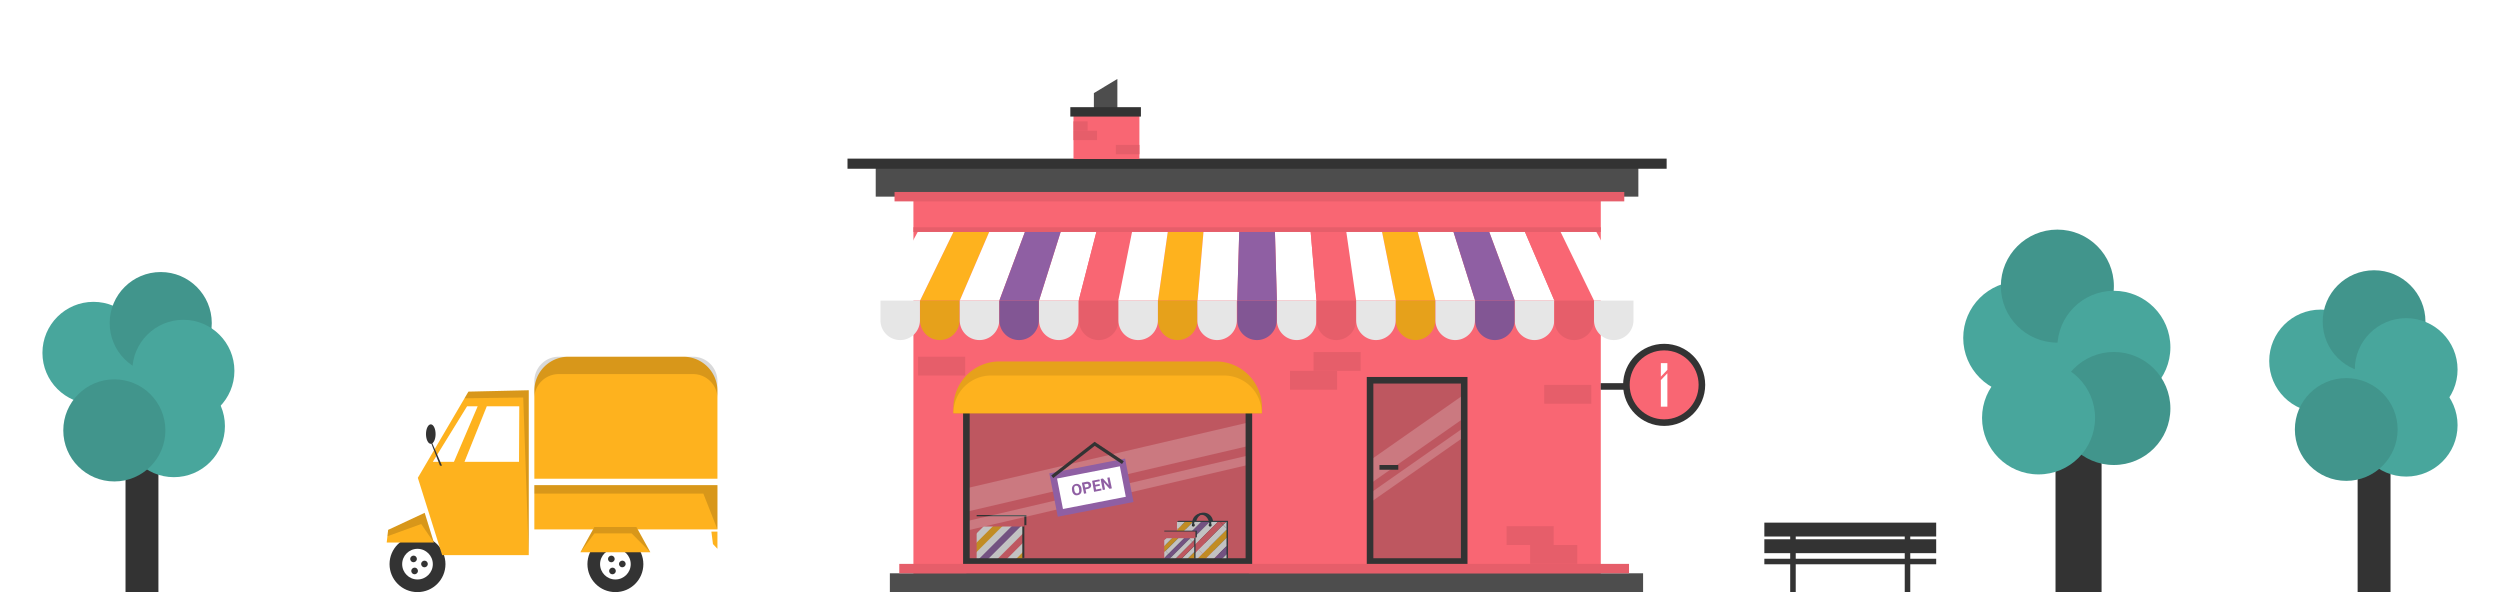 <svg xmlns="http://www.w3.org/2000/svg" xmlns:xlink="http://www.w3.org/1999/xlink" viewBox="0 0 380 90"><defs><style>.cls-1,.cls-20,.cls-22,.cls-25,.cls-27{fill:none;}.cls-2{fill:#feb21e;}.cls-26,.cls-3,.cls-8{fill:#fff;}.cls-4{fill:#8f5fa3;}.cls-21,.cls-5{fill:#f96673;}.cls-6{opacity:0.15;}.cls-14,.cls-7{fill:#333;}.cls-8{opacity:0.2;}.cls-9{fill:#1a1a1a;}.cls-10{fill:#2b393f;}.cls-11{clip-path:url(#clip-path);}.cls-12{clip-path:url(#clip-path-2);}.cls-13{fill:url(#New_Pattern);}.cls-14{opacity:0.3;}.cls-15{fill:#4d4d4d;}.cls-16{fill:#e6a11b;}.cls-17{fill:#e6e6e6;}.cls-18{fill:#e65e6a;}.cls-19{fill:#825694;}.cls-20,.cls-21,.cls-22,.cls-25,.cls-27{stroke:#333;}.cls-20,.cls-21,.cls-22,.cls-25,.cls-26,.cls-27{stroke-miterlimit:10;}.cls-22{stroke-width:5px;}.cls-23{fill:#48a69c;}.cls-24{fill:#41958c;}.cls-25{stroke-width:7px;}.cls-26{stroke:#8f5fa3;}.cls-27{stroke-width:0.5px;}</style><clipPath id="clip-path"><rect class="cls-1" x="178.9" y="79.33" width="7.53" height="5.76"/></clipPath><clipPath id="clip-path-2"><rect class="cls-1" x="176.97" y="81.54" width="4.55" height="3.53"/></clipPath><pattern id="New_Pattern" data-name="New Pattern" width="60" height="60" patternTransform="translate(99.17 89.33) rotate(45) scale(0.1)" patternUnits="userSpaceOnUse" viewBox="0 0 60 60"><rect class="cls-1" width="60" height="60"/><rect class="cls-2" width="10" height="60"/><rect class="cls-3" x="10" width="10" height="60"/><rect class="cls-4" x="20" width="10" height="60"/><rect class="cls-3" x="30" width="10" height="60"/><rect class="cls-3" x="50" width="10" height="60"/><rect class="cls-5" x="40" width="10" height="60"/></pattern></defs><title>header-store</title><g id="desk"><rect class="cls-2" x="81.22" y="73.74" width="27.83" height="6.73"/><polygon class="cls-6" points="81.22 73.74 81.22 75.03 106.91 75.03 109.05 80.47 109.05 73.74 81.22 73.74"/><circle class="cls-7" cx="93.54" cy="85.75" r="4.25"/><circle class="cls-3" cx="93.54" cy="85.75" r="2.33"/><circle class="cls-7" cx="92.93" cy="84.95" r="0.5" transform="translate(-31.93 68.72) rotate(-35.02)"/><circle class="cls-7" cx="94.6" cy="85.72" r="0.5" transform="translate(-32.07 69.81) rotate(-35.02)"/><circle class="cls-7" cx="93.09" cy="86.78" r="0.5" transform="translate(-32.94 69.14) rotate(-35.02)"/><circle class="cls-7" cx="63.46" cy="85.75" r="4.25"/><circle class="cls-3" cx="63.46" cy="85.75" r="2.33"/><circle class="cls-7" cx="62.86" cy="84.95" r="0.5" transform="translate(-37.37 51.46) rotate(-35.02)"/><circle class="cls-7" cx="64.52" cy="85.72" r="0.5" transform="translate(-37.51 52.55) rotate(-35.02)"/><circle class="cls-7" cx="63.02" cy="86.78" r="0.5" transform="translate(-38.39 51.88) rotate(-35.02)"/><polygon class="cls-2" points="64.55 77.95 59 80.54 58.78 82.46 65.95 82.46 64.55 77.95"/><path class="cls-2" d="M71.2,59.53l-7.69,13.1,3.7,11.75H80.37V59.32ZM65.8,70.19,71,61.76H72.6L69,70.19Zm13.09,0H70.61L74,61.76h4.93Z"/><path class="cls-2" d="M86.41,54.22h17.46a5.18,5.18,0,0,1,5.18,5.18V72.77a0,0,0,0,1,0,0H81.22a0,0,0,0,1,0,0V59.4A5.18,5.18,0,0,1,86.41,54.22Z"/><path class="cls-6" d="M105.34,54.22H84.93a3.71,3.71,0,0,0-3.71,3.71v2.64a3.71,3.71,0,0,1,3.71-3.71h20.41a3.71,3.71,0,0,1,3.71,3.71V57.93A3.71,3.71,0,0,0,105.34,54.22Z"/><polygon class="cls-8" points="65.81 70.19 70.98 61.76 72.6 61.76 68.98 70.19 65.81 70.19"/><polygon class="cls-8" points="78.89 70.19 70.61 70.19 73.96 61.76 78.89 61.76 78.89 70.19"/><polygon class="cls-2" points="109.05 83.42 108.37 82.7 108.13 80.8 109.05 80.8 109.05 83.42"/><g class="cls-6"><polygon points="65.95 82.46 65.95 82.46 64.55 77.95 59 80.54 58.89 81.51 64.02 79.65 65.95 82.46"/></g><polygon class="cls-2" points="96.73 80.1 90.35 80.1 88.22 83.94 98.85 83.94 96.73 80.1"/><polygon class="cls-6" points="96.01 81.08 98.85 83.94 96.73 80.1 90.35 80.1 88.22 83.94 90.35 81.08 96.01 81.08"/><polygon class="cls-6" points="70.61 60.54 79.53 60.42 80.37 84.38 80.37 59.32 71.2 59.53 70.61 60.54"/><ellipse class="cls-7" cx="65.48" cy="65.98" rx="0.73" ry="1.48"/><polygon class="cls-7" points="66.88 70.78 65.46 67.17 65.64 67.21 67.18 70.78 66.88 70.78"/><rect class="cls-5" x="138.84" y="28.46" width="104.48" height="61.54"/><circle class="cls-9" cx="184.21" cy="79.73" r="0.22"/><circle class="cls-9" cx="181.64" cy="79.73" r="0.22"/><path class="cls-10" d="M184.21,79.85a.12.12,0,0,1-.12-.12c0-.86-.52-1.56-1.16-1.56s-1.16.7-1.16,1.56a.12.12,0,0,1-.24,0,1.45,1.45,0,1,1,2.81,0A.12.12,0,0,1,184.21,79.85Z"/><polygon class="cls-10" points="186.65 84.91 186.34 85.09 178.9 79.33 179.12 79.16 186.65 79.16 186.65 84.91"/><g class="cls-11"><rect class="cls-1" x="183.89" y="81.5" width="5.31" height="5.31" transform="translate(-4.87 156.55) rotate(-45)"/><rect class="cls-2" x="182.32" y="82.14" width="5.31" height="0.89" transform="translate(-4.22 154.99) rotate(-45)"/><rect class="cls-3" x="182.95" y="82.77" width="5.31" height="0.89" transform="translate(-4.48 155.61) rotate(-45)"/><rect class="cls-4" x="183.57" y="83.4" width="5.31" height="0.89" transform="translate(-4.74 156.24) rotate(-45)"/><rect class="cls-3" x="184.2" y="84.02" width="5.31" height="0.89" transform="translate(-5 156.87) rotate(-45)"/><rect class="cls-3" x="185.45" y="85.27" width="5.31" height="0.89" transform="translate(-5.52 158.12) rotate(-45)"/><rect class="cls-5" x="184.83" y="84.65" width="5.31" height="0.89" transform="translate(-5.26 157.49) rotate(-45)"/><rect class="cls-1" x="180.13" y="85.25" width="5.31" height="5.31" transform="translate(-8.62 155) rotate(-45)"/><rect class="cls-2" x="178.56" y="85.9" width="5.31" height="0.89" transform="translate(-7.98 153.43) rotate(-45)"/><rect class="cls-3" x="179.19" y="86.53" width="5.31" height="0.89" transform="translate(-8.24 154.06) rotate(-45)"/><rect class="cls-4" x="179.82" y="87.15" width="5.31" height="0.89" transform="translate(-8.49 154.68) rotate(-45)"/><rect class="cls-3" x="180.44" y="87.78" width="5.31" height="0.89" transform="translate(-8.75 155.31) rotate(-45)"/><rect class="cls-3" x="181.69" y="89.03" width="5.31" height="0.89" transform="translate(-9.27 156.56) rotate(-45)"/><rect class="cls-5" x="181.07" y="88.41" width="5.31" height="0.89" transform="translate(-9.01 155.94) rotate(-45)"/><rect class="cls-1" x="183.89" y="73.98" width="5.31" height="5.31" transform="translate(0.45 154.35) rotate(-45)"/><rect class="cls-2" x="182.32" y="74.63" width="5.31" height="0.89" transform="translate(1.09 152.79) rotate(-45)"/><rect class="cls-3" x="182.95" y="75.26" width="5.31" height="0.89" transform="translate(0.83 153.41) rotate(-45)"/><rect class="cls-4" x="183.57" y="75.88" width="5.31" height="0.89" transform="translate(0.58 154.04) rotate(-45)"/><rect class="cls-3" x="184.2" y="76.51" width="5.31" height="0.89" transform="translate(0.32 154.67) rotate(-45)"/><rect class="cls-3" x="185.45" y="77.76" width="5.31" height="0.89" transform="translate(-0.2 155.92) rotate(-45)"/><rect class="cls-5" x="184.83" y="77.13" width="5.31" height="0.89" transform="translate(0.06 155.29) rotate(-45)"/><rect class="cls-1" x="180.13" y="77.74" width="5.31" height="5.31" transform="translate(-3.31 152.8) rotate(-45)"/><rect class="cls-2" x="178.56" y="78.39" width="5.31" height="0.89" transform="translate(-2.66 151.23) rotate(-45)"/><rect class="cls-3" x="179.19" y="79.01" width="5.31" height="0.89" transform="translate(-2.92 151.86) rotate(-45)"/><rect class="cls-4" x="179.82" y="79.64" width="5.31" height="0.89" transform="translate(-3.18 152.48) rotate(-45)"/><rect class="cls-3" x="180.44" y="80.27" width="5.31" height="0.89" transform="translate(-3.44 153.11) rotate(-45)"/><rect class="cls-3" x="181.69" y="81.52" width="5.31" height="0.89" transform="translate(-3.96 154.36) rotate(-45)"/><rect class="cls-5" x="181.07" y="80.89" width="5.31" height="0.89" transform="translate(-3.7 153.74) rotate(-45)"/><rect class="cls-1" x="176.37" y="81.5" width="5.31" height="5.31" transform="translate(-7.07 151.24) rotate(-45)"/><rect class="cls-2" x="174.81" y="82.14" width="5.31" height="0.89" transform="translate(-6.42 149.67) rotate(-45)"/><rect class="cls-3" x="175.43" y="82.77" width="5.31" height="0.89" transform="translate(-6.68 150.3) rotate(-45)"/><rect class="cls-4" x="176.06" y="83.4" width="5.31" height="0.89" transform="translate(-6.94 150.93) rotate(-45)"/><rect class="cls-3" x="176.68" y="84.02" width="5.31" height="0.89" transform="translate(-7.2 151.55) rotate(-45)"/><rect class="cls-3" x="177.94" y="85.27" width="5.31" height="0.89" transform="translate(-7.72 152.81) rotate(-45)"/><rect class="cls-5" x="177.31" y="84.65" width="5.31" height="0.89" transform="translate(-7.46 152.18) rotate(-45)"/><rect class="cls-1" x="176.37" y="73.98" width="5.31" height="5.31" transform="translate(-1.75 149.04) rotate(-45)"/><rect class="cls-2" x="174.81" y="74.63" width="5.31" height="0.89" transform="translate(-1.11 147.47) rotate(-45)"/><rect class="cls-3" x="175.43" y="75.26" width="5.31" height="0.89" transform="translate(-1.37 148.1) rotate(-45)"/><rect class="cls-4" x="176.06" y="75.88" width="5.31" height="0.89" transform="translate(-1.63 148.73) rotate(-45)"/><rect class="cls-3" x="176.68" y="76.51" width="5.31" height="0.89" transform="translate(-1.88 149.35) rotate(-45)"/><rect class="cls-3" x="177.94" y="77.76" width="5.31" height="0.89" transform="translate(-2.4 150.6) rotate(-45)"/><rect class="cls-5" x="177.31" y="77.13" width="5.31" height="0.89" transform="translate(-2.14 149.98) rotate(-45)"/><rect class="cls-1" x="172.61" y="77.74" width="5.31" height="5.31" transform="translate(-5.51 147.48) rotate(-45)"/><rect class="cls-2" x="171.05" y="78.39" width="5.31" height="0.89" transform="translate(-4.86 145.92) rotate(-45)"/><rect class="cls-3" x="171.68" y="79.01" width="5.31" height="0.89" transform="translate(-5.12 146.54) rotate(-45)"/><rect class="cls-4" x="172.3" y="79.64" width="5.31" height="0.89" transform="translate(-5.38 147.17) rotate(-45)"/><rect class="cls-3" x="172.93" y="80.27" width="5.31" height="0.89" transform="translate(-5.64 147.8) rotate(-45)"/><rect class="cls-3" x="174.18" y="81.52" width="5.31" height="0.89" transform="translate(-6.16 149.05) rotate(-45)"/><rect class="cls-5" x="173.55" y="80.89" width="5.31" height="0.89" transform="translate(-5.9 148.42) rotate(-45)"/></g><circle class="cls-9" cx="183.94" cy="79.82" r="0.22"/><circle class="cls-9" cx="181.38" cy="79.82" r="0.22"/><path class="cls-10" d="M183.94,79.94a.12.12,0,0,1-.12-.12c0-.86-.52-1.56-1.16-1.56s-1.16.7-1.16,1.56a.12.12,0,1,1-.24,0,1.45,1.45,0,1,1,2.81,0A.12.12,0,0,1,183.94,79.94Z"/><polygon class="cls-10" points="181.92 80.66 176.97 80.66 176.97 81.68 177.17 81.68 177.17 84.93 181.72 84.93 181.72 81.68 181.92 81.68 181.92 80.66"/><g class="cls-12"><rect class="cls-1" x="180.23" y="84.08" width="3.87" height="3.87" transform="translate(-7.47 154) rotate(-45)"/><rect class="cls-2" x="179.09" y="84.56" width="3.87" height="0.64" transform="translate(-7 152.86) rotate(-45)"/><rect class="cls-3" x="179.55" y="85.01" width="3.87" height="0.64" transform="translate(-7.19 153.32) rotate(-45)"/><rect class="cls-4" x="180" y="85.47" width="3.87" height="0.64" transform="translate(-7.37 153.77) rotate(-45)"/><rect class="cls-3" x="180.46" y="85.92" width="3.87" height="0.64" transform="translate(-7.56 154.23) rotate(-45)"/><rect class="cls-3" x="181.37" y="86.83" width="3.87" height="0.64" transform="translate(-7.94 155.14) rotate(-45)"/><rect class="cls-5" x="180.91" y="86.38" width="3.87" height="0.64" transform="translate(-7.75 154.69) rotate(-45)"/><rect class="cls-1" x="180.23" y="78.62" width="3.87" height="3.87" transform="translate(-3.6 152.4) rotate(-45)"/><rect class="cls-2" x="179.09" y="79.09" width="3.87" height="0.64" transform="translate(-3.13 151.26) rotate(-45)"/><rect class="cls-3" x="179.55" y="79.54" width="3.87" height="0.64" transform="translate(-3.32 151.72) rotate(-45)"/><rect class="cls-4" x="180" y="80" width="3.87" height="0.64" transform="translate(-3.51 152.17) rotate(-45)"/><rect class="cls-3" x="180.46" y="80.45" width="3.87" height="0.64" transform="translate(-3.7 152.63) rotate(-45)"/><rect class="cls-3" x="181.37" y="81.37" width="3.87" height="0.64" transform="translate(-4.07 153.54) rotate(-45)"/><rect class="cls-5" x="180.91" y="80.91" width="3.87" height="0.64" transform="translate(-3.89 153.08) rotate(-45)"/><rect class="cls-1" x="177.5" y="81.35" width="3.87" height="3.87" transform="translate(-6.34 151.27) rotate(-45)"/><rect class="cls-2" x="176.36" y="81.82" width="3.87" height="0.64" transform="translate(-5.86 150.13) rotate(-45)"/><rect class="cls-3" x="176.81" y="82.28" width="3.87" height="0.64" transform="translate(-6.05 150.59) rotate(-45)"/><rect class="cls-4" x="177.27" y="82.73" width="3.87" height="0.64" transform="translate(-6.24 151.04) rotate(-45)"/><rect class="cls-3" x="177.72" y="83.19" width="3.87" height="0.64" transform="translate(-6.43 151.5) rotate(-45)"/><rect class="cls-3" x="178.64" y="84.1" width="3.87" height="0.64" transform="translate(-6.81 152.41) rotate(-45)"/><rect class="cls-5" x="178.18" y="83.64" width="3.87" height="0.64" transform="translate(-6.62 151.95) rotate(-45)"/><rect class="cls-1" x="174.76" y="84.08" width="3.87" height="3.87" transform="translate(-9.07 150.14) rotate(-45)"/><rect class="cls-2" x="173.62" y="84.56" width="3.87" height="0.64" transform="translate(-8.6 149) rotate(-45)"/><rect class="cls-3" x="174.08" y="85.01" width="3.87" height="0.64" transform="translate(-8.79 149.45) rotate(-45)"/><rect class="cls-4" x="174.53" y="85.47" width="3.87" height="0.64" transform="translate(-8.98 149.91) rotate(-45)"/><rect class="cls-3" x="174.99" y="85.92" width="3.87" height="0.64" transform="translate(-9.16 150.36) rotate(-45)"/><rect class="cls-3" x="175.9" y="86.83" width="3.87" height="0.64" transform="translate(-9.54 151.28) rotate(-45)"/><rect class="cls-5" x="175.45" y="86.38" width="3.87" height="0.64" transform="translate(-9.35 150.82) rotate(-45)"/><rect class="cls-1" x="174.76" y="78.62" width="3.87" height="3.87" transform="translate(-5.2 148.54) rotate(-45)"/><rect class="cls-2" x="173.62" y="79.09" width="3.87" height="0.64" transform="translate(-4.73 147.4) rotate(-45)"/><rect class="cls-3" x="174.08" y="79.54" width="3.87" height="0.64" transform="translate(-4.92 147.85) rotate(-45)"/><rect class="cls-4" x="174.53" y="80" width="3.87" height="0.64" transform="translate(-5.11 148.31) rotate(-45)"/><rect class="cls-3" x="174.99" y="80.45" width="3.87" height="0.64" transform="translate(-5.3 148.76) rotate(-45)"/><rect class="cls-3" x="175.9" y="81.37" width="3.87" height="0.64" transform="translate(-5.68 149.67) rotate(-45)"/><rect class="cls-5" x="175.45" y="80.91" width="3.87" height="0.64" transform="translate(-5.49 149.22) rotate(-45)"/></g><rect class="cls-5" x="176.76" y="80.79" width="4.95" height="1.02"/><polygon class="cls-7" points="156.01 78.28 148.45 78.28 148.45 79.83 148.76 79.83 148.76 84.8 155.7 84.8 155.7 79.83 156.01 79.83 156.01 78.28"/><rect class="cls-13" x="148.45" y="79.62" width="6.94" height="5.39"/><rect class="cls-5" x="148.14" y="78.48" width="7.56" height="1.55"/><rect class="cls-14" x="146.89" y="61.38" width="42.94" height="27.19"/><rect class="cls-14" x="208.25" y="57.8" width="14.31" height="27.19"/><rect class="cls-15" x="133.11" y="24.88" width="115.92" height="5.01"/><rect class="cls-7" x="128.82" y="24.11" width="124.51" height="1.54"/><polygon class="cls-2" points="145.88 45.69 139.85 45.69 145.1 34.9 150.51 34.9 145.88 45.69"/><polygon class="cls-3" points="151.9 45.69 145.88 45.69 150.51 34.9 155.92 34.9 151.9 45.69"/><polygon class="cls-3" points="139.85 45.69 133.83 45.69 139.69 34.9 145.1 34.9 139.85 45.69"/><polygon class="cls-3" points="163.96 45.69 157.93 45.69 161.33 34.9 166.74 34.9 163.96 45.69"/><polygon class="cls-5" points="169.98 45.69 163.96 45.69 166.74 34.9 172.14 34.9 169.98 45.69"/><polygon class="cls-4" points="157.93 45.69 151.9 45.69 155.92 34.9 161.33 34.9 157.93 45.69"/><polygon class="cls-2" points="182.03 45.69 176.01 45.69 177.55 34.9 182.96 34.9 182.03 45.69"/><polygon class="cls-3" points="188.06 45.69 182.03 45.69 182.96 34.9 188.37 34.9 188.06 45.69"/><polygon class="cls-3" points="176.01 45.69 169.98 45.69 172.14 34.9 177.55 34.9 176.01 45.69"/><polygon class="cls-3" points="200.11 45.69 194.09 45.69 193.78 34.9 199.19 34.9 200.11 45.69"/><polygon class="cls-5" points="206.14 45.69 200.11 45.69 199.19 34.9 204.59 34.9 206.14 45.69"/><polygon class="cls-4" points="194.09 45.69 188.06 45.69 188.37 34.9 193.78 34.9 194.09 45.69"/><polygon class="cls-2" points="218.19 45.69 212.16 45.69 210 34.9 215.41 34.9 218.19 45.69"/><polygon class="cls-3" points="224.22 45.69 218.19 45.69 215.41 34.9 220.82 34.9 224.22 45.69"/><polygon class="cls-3" points="212.16 45.69 206.14 45.69 204.59 34.9 210 34.9 212.16 45.69"/><polygon class="cls-3" points="236.27 45.69 230.24 45.69 226.23 34.9 231.64 34.9 236.27 45.69"/><polygon class="cls-5" points="242.29 45.69 236.27 45.69 231.64 34.9 237.04 34.9 242.29 45.69"/><polygon class="cls-4" points="230.24 45.69 224.22 45.69 220.82 34.9 226.23 34.9 230.24 45.69"/><polygon class="cls-3" points="248.32 45.69 242.29 45.69 237.04 34.9 242.45 34.9 248.32 45.69"/><path class="cls-16" d="M139.85,45.69h6a0,0,0,0,1,0,0v3a3,3,0,0,1-3,3h0a3,3,0,0,1-3-3v-3A0,0,0,0,1,139.85,45.69Z"/><path class="cls-17" d="M145.88,45.69h6a0,0,0,0,1,0,0v3a3,3,0,0,1-3,3h0a3,3,0,0,1-3-3v-3A0,0,0,0,1,145.88,45.69Z"/><path class="cls-17" d="M133.83,45.69h6a0,0,0,0,1,0,0v3a3,3,0,0,1-3,3h0a3,3,0,0,1-3-3v-3A0,0,0,0,1,133.83,45.69Z"/><path class="cls-17" d="M157.93,45.69h6a0,0,0,0,1,0,0v3a3,3,0,0,1-3,3h0a3,3,0,0,1-3-3v-3A0,0,0,0,1,157.93,45.69Z"/><path class="cls-18" d="M164,45.69h6a0,0,0,0,1,0,0v3a3,3,0,0,1-3,3h0a3,3,0,0,1-3-3v-3A0,0,0,0,1,164,45.69Z"/><path class="cls-19" d="M151.9,45.69h6a0,0,0,0,1,0,0v3a3,3,0,0,1-3,3h0a3,3,0,0,1-3-3v-3A0,0,0,0,1,151.9,45.69Z"/><path class="cls-16" d="M176,45.69h6a0,0,0,0,1,0,0v3a3,3,0,0,1-3,3h0a3,3,0,0,1-3-3v-3A0,0,0,0,1,176,45.69Z"/><path class="cls-17" d="M182,45.69h6a0,0,0,0,1,0,0v3a3,3,0,0,1-3,3h0a3,3,0,0,1-3-3v-3a0,0,0,0,1,0,0Z"/><path class="cls-17" d="M170,45.69h6a0,0,0,0,1,0,0v3a3,3,0,0,1-3,3h0a3,3,0,0,1-3-3v-3A0,0,0,0,1,170,45.69Z"/><path class="cls-17" d="M194.09,45.69h6a0,0,0,0,1,0,0v3a3,3,0,0,1-3,3h0a3,3,0,0,1-3-3v-3A0,0,0,0,1,194.09,45.69Z"/><path class="cls-18" d="M200.11,45.69h6a0,0,0,0,1,0,0v3a3,3,0,0,1-3,3h0a3,3,0,0,1-3-3v-3A0,0,0,0,1,200.11,45.69Z"/><path class="cls-19" d="M188.06,45.69h6a0,0,0,0,1,0,0v3a3,3,0,0,1-3,3h0a3,3,0,0,1-3-3v-3A0,0,0,0,1,188.06,45.69Z"/><path class="cls-16" d="M212.16,45.69h6a0,0,0,0,1,0,0v3a3,3,0,0,1-3,3h0a3,3,0,0,1-3-3v-3A0,0,0,0,1,212.16,45.69Z"/><path class="cls-17" d="M218.19,45.69h6a0,0,0,0,1,0,0v3a3,3,0,0,1-3,3h0a3,3,0,0,1-3-3v-3a0,0,0,0,1,0,0Z"/><path class="cls-17" d="M206.14,45.69h6a0,0,0,0,1,0,0v3a3,3,0,0,1-3,3h0a3,3,0,0,1-3-3v-3A0,0,0,0,1,206.14,45.69Z"/><path class="cls-17" d="M230.24,45.69h6a0,0,0,0,1,0,0v3a3,3,0,0,1-3,3h0a3,3,0,0,1-3-3v-3A0,0,0,0,1,230.24,45.69Z"/><path class="cls-18" d="M236.27,45.69h6a0,0,0,0,1,0,0v3a3,3,0,0,1-3,3h0a3,3,0,0,1-3-3v-3a0,0,0,0,1,0,0Z"/><path class="cls-19" d="M224.22,45.69h6a0,0,0,0,1,0,0v3a3,3,0,0,1-3,3h0a3,3,0,0,1-3-3v-3A0,0,0,0,1,224.22,45.69Z"/><path class="cls-17" d="M242.29,45.69h6a0,0,0,0,1,0,0v3a3,3,0,0,1-3,3h0a3,3,0,0,1-3-3v-3a0,0,0,0,1,0,0Z"/><rect class="cls-18" x="232.58" y="82.84" width="7.16" height="2.86"/><rect class="cls-18" x="229" y="79.98" width="7.16" height="2.86"/><rect class="cls-18" x="135.97" y="29.18" width="110.92" height="1.43"/><rect class="cls-18" x="138.84" y="34.54" width="104.48" height="0.72"/><rect class="cls-18" x="234.72" y="58.51" width="7.16" height="2.86"/><rect class="cls-18" x="196.08" y="56.37" width="7.16" height="2.86"/><rect class="cls-18" x="139.55" y="54.22" width="7.16" height="2.86"/><rect class="cls-18" x="199.66" y="53.51" width="7.16" height="2.86"/><line class="cls-20" x1="243.31" y1="58.74" x2="247.41" y2="58.74"/><circle class="cls-21" cx="252.95" cy="58.5" r="5.74"/><polygon class="cls-3" points="252.45 61.81 253.44 61.81 253.44 56.74 252.45 57.77 252.45 61.81"/><polygon class="cls-3" points="252.45 55.2 252.45 57.25 253.44 56.22 253.44 55.2 252.45 55.2"/><polygon class="cls-8" points="222.56 63.52 208.25 73.54 208.25 69.96 222.56 59.95 222.56 63.52"/><polygon class="cls-8" points="222.56 66.39 208.25 76.4 208.25 74.97 222.56 64.95 222.56 66.39"/><rect class="cls-20" x="208.25" y="57.8" width="14.31" height="27.55"/><rect class="cls-7" x="209.68" y="70.68" width="2.86" height="0.72"/><polygon class="cls-8" points="189.64 67.82 146.71 77.83 146.71 74.26 189.64 64.24 189.64 67.82"/><polygon class="cls-8" points="189.64 70.68 146.71 80.7 146.71 79.27 189.64 69.25 189.64 70.68"/><rect class="cls-20" x="146.89" y="61.38" width="42.94" height="23.97"/><path class="cls-16" d="M151.89,54.94h32.93a7,7,0,0,1,7,7v.9a0,0,0,0,1,0,0H144.92a0,0,0,0,1,0,0v-.9A7,7,0,0,1,151.89,54.94Z"/><path class="cls-2" d="M150.64,57.08h35.42a5.72,5.72,0,0,1,5.72,5.72v0a0,0,0,0,1,0,0H144.92a0,0,0,0,1,0,0v0A5.72,5.72,0,0,1,150.64,57.08Z"/><rect class="cls-15" x="135.26" y="87.14" width="114.49" height="2.86"/><rect class="cls-18" x="136.69" y="85.71" width="110.92" height="1.43"/><line class="cls-22" x1="360.86" y1="65.93" x2="360.86" y2="90"/><circle class="cls-23" cx="352.73" cy="54.87" r="7.81"/><circle class="cls-24" cx="360.86" cy="48.89" r="7.81"/><circle class="cls-23" cx="365.74" cy="56.17" r="7.81"/><circle class="cls-23" cx="365.74" cy="64.63" r="7.81"/><circle class="cls-24" cx="356.63" cy="65.28" r="7.81"/><line class="cls-22" x1="21.58" y1="66.07" x2="21.58" y2="90"/><circle class="cls-23" cx="14.21" cy="53.64" r="7.76"/><circle class="cls-24" cx="24.43" cy="49.11" r="7.76"/><circle class="cls-23" cx="27.87" cy="56.37" r="7.76"/><circle class="cls-23" cx="26.43" cy="64.77" r="7.76"/><circle class="cls-24" cx="17.38" cy="65.42" r="7.76"/><line class="cls-25" x1="315.94" y1="63.52" x2="315.94" y2="90"/><circle class="cls-23" cx="307" cy="51.36" r="8.59"/><circle class="cls-24" cx="312.72" cy="43.49" r="8.59"/><circle class="cls-23" cx="321.31" cy="52.79" r="8.59"/><circle class="cls-24" cx="321.31" cy="62.09" r="8.59"/><circle class="cls-23" cx="309.86" cy="63.52" r="8.59"/><rect class="cls-5" x="163.17" y="17.01" width="10.02" height="7.16"/><polygon class="cls-15" points="169.84 12 166.27 14.15 166.27 17.01 169.84 17.01 169.84 12"/><rect class="cls-7" x="162.69" y="16.29" width="10.73" height="1.43"/><rect class="cls-18" x="169.61" y="22.02" width="3.58" height="1.43"/><rect class="cls-18" x="163.17" y="19.87" width="3.58" height="1.43"/><rect class="cls-18" x="163.17" y="18.44" width="2.15" height="1.43"/><rect class="cls-7" x="268.18" y="79.44" width="26.12" height="2.11"/><rect class="cls-7" x="268.18" y="81.97" width="26.12" height="2.11"/><rect class="cls-7" x="268.18" y="84.93" width="26.12" height="0.84"/><rect class="cls-7" x="272.11" y="79.86" width="0.84" height="10.14"/><rect class="cls-7" x="289.52" y="79.86" width="0.84" height="10.14"/><rect class="cls-26" x="160.53" y="71.25" width="10.73" height="5.72" transform="translate(-11.1 33.06) rotate(-11.01)"/><path class="cls-4" d="M164.38,74.3a1,1,0,0,1,0,.45.67.67,0,0,1-.2.34.7.7,0,0,1-.35.17.72.72,0,0,1-.39,0,.68.68,0,0,1-.31-.24,1,1,0,0,1-.17-.41l0-.08a1,1,0,0,1,0-.45.67.67,0,0,1,.2-.34.75.75,0,0,1,.75-.15.68.68,0,0,1,.31.24,1,1,0,0,1,.17.42Zm-.37,0a.73.73,0,0,0-.17-.38.34.34,0,0,0-.54.1.72.72,0,0,0,0,.42l0,.08a.72.72,0,0,0,.17.38.32.32,0,0,0,.3.09.31.31,0,0,0,.24-.19.74.74,0,0,0,0-.42Z"/><path class="cls-4" d="M165,74.39l.12.59-.35.07-.33-1.68.66-.13a.77.77,0,0,1,.35,0,.52.52,0,0,1,.26.15.55.55,0,0,1,.13.28.49.49,0,0,1-.09.42.71.71,0,0,1-.44.23Zm-.05-.28.31-.06a.31.31,0,0,0,.2-.11.24.24,0,0,0,0-.2.29.29,0,0,0-.11-.18.28.28,0,0,0-.22,0l-.32.06Z"/><path class="cls-4" d="M167.18,73.83l-.67.13.09.45.78-.15.05.28-1.13.22L166,73.08l1.12-.22.05.28-.78.15.08.4.67-.13Z"/><path class="cls-4" d="M169,74.23l-.35.07-.89-1,.21,1.11-.35.07-.33-1.68.35-.07.89,1-.22-1.11.34-.07Z"/><polyline class="cls-27" points="170.68 70.32 166.39 67.46 159.94 72.47"/></g></svg>
